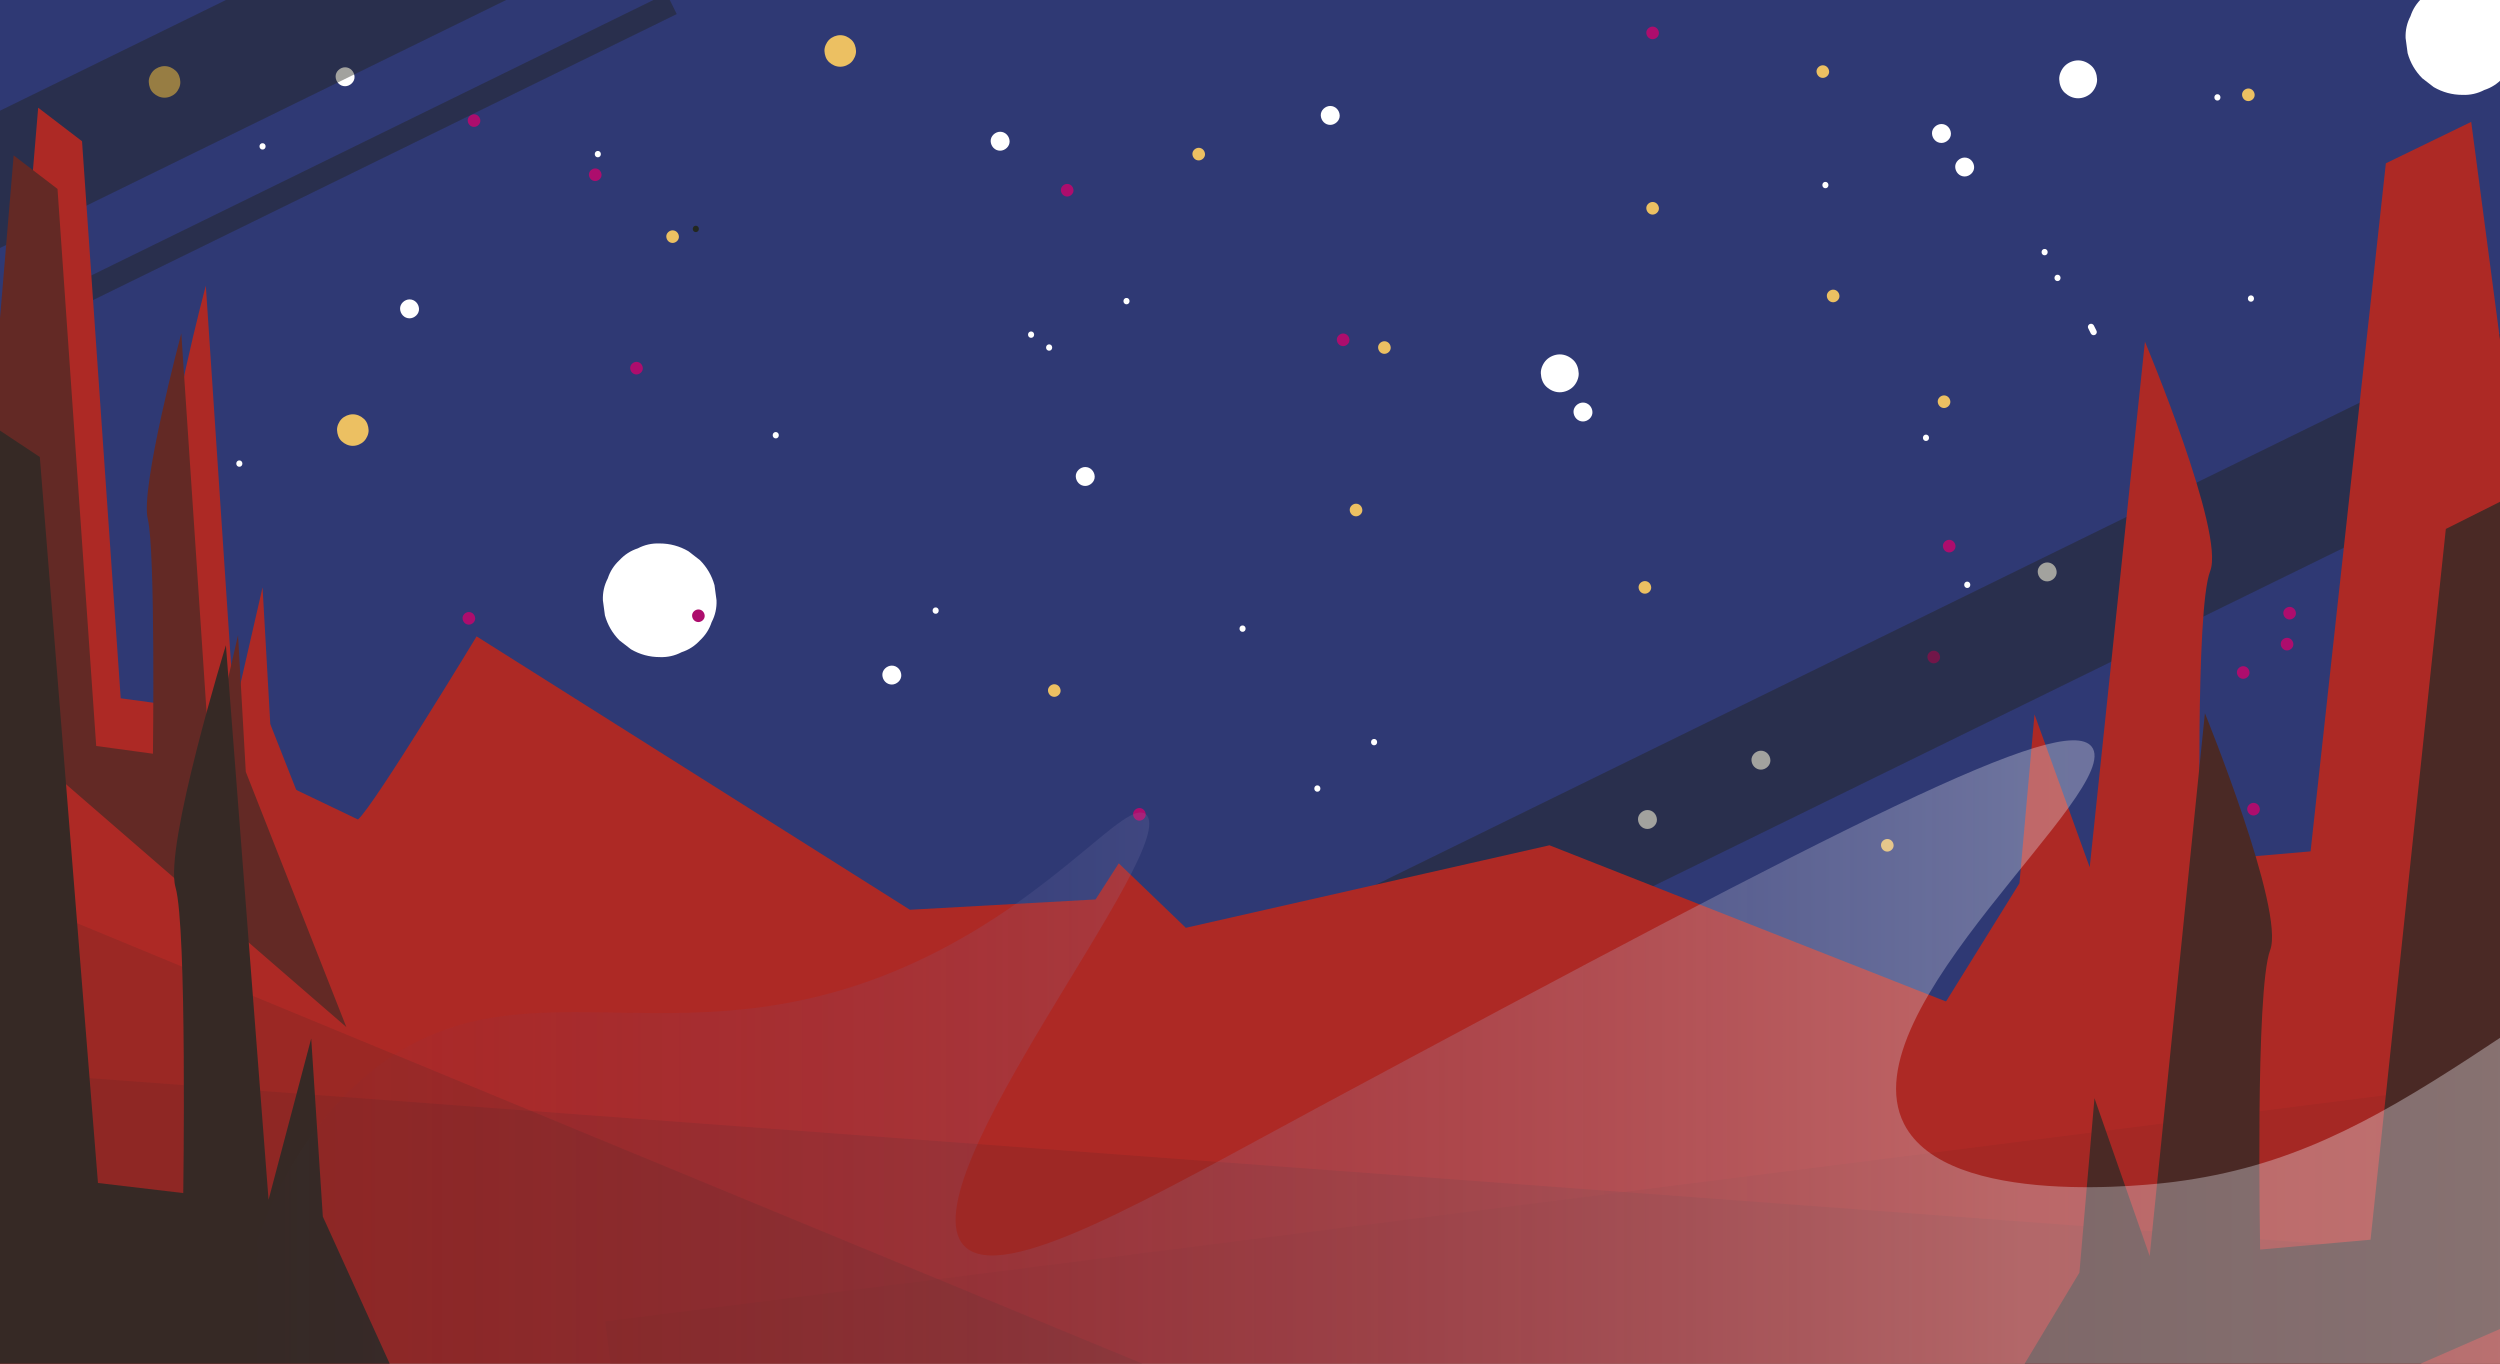 <?xml version="1.0" encoding="utf-8"?>
<!-- Generator: Adobe Illustrator 26.2.1, SVG Export Plug-In . SVG Version: 6.00 Build 0)  -->
<svg version="1.1" xmlns="http://www.w3.org/2000/svg" xmlns:xlink="http://www.w3.org/1999/xlink" x="0px" y="0px"
	 viewBox="0 0 1980 1080" style="enable-background:new 0 0 1980 1080;" xml:space="preserve">
<rect x="0" y="0" width="1980" height="1080" fill="#808080" stroke="none"/>
<style type="text/css">
	.st0{fill:#2F3974;}
	.st1{fill:#232820;}
	.st2{fill:#FFFFFF;}
	.st3{fill:#ECC062;}
	.st4{fill:#AD0D6D;}
	.st5{opacity:0.42;fill:#23231A;}
	.st6{fill:url(#SVGID_1_);stroke:#FFFFFF;stroke-width:1.024;stroke-miterlimit:10;}
	
		.st7{fill:url(#SVGID_00000115509456106249777240000011690168156464215992_);stroke:#FFFFFF;stroke-width:0.951;stroke-miterlimit:10;}
	.st8{fill:url(#SVGID_00000007402649912203843840000006378219261217863598_);}
	.st9{fill:#8D88BE;stroke:#FFFFFF;stroke-width:1.137;stroke-miterlimit:10;}
	.st10{fill:#070809;}
	
		.st11{fill:url(#SVGID_00000108989585353832759060000008707638785578188195_);stroke:url(#SVGID_00000117637135244085341340000017367186007183492486_);stroke-miterlimit:10;}
	
		.st12{fill:none;stroke:url(#SVGID_00000052067984718251452700000018056390740786836379_);stroke-width:7.392;stroke-miterlimit:10;}
	
		.st13{fill:url(#SVGID_00000125599485549042797480000014672530121316000938_);stroke:url(#SVGID_00000027590884472823799740000007112250994496465070_);stroke-miterlimit:10;}
	.st14{fill:#E4A73C;}
	.st15{fill:#C83C3D;}
	.st16{opacity:0.69;fill:#C83C3D;}
	.st17{opacity:0.6;fill:#C83C3D;}
	.st18{fill:#8DADAE;stroke:#FFFFFF;stroke-width:0.75;stroke-miterlimit:10;}
	.st19{fill:#5291A0;stroke:#FFFFFF;stroke-width:0.586;stroke-miterlimit:10;}
	.st20{fill:#8DADAE;stroke:#FFFFFF;stroke-width:0.586;stroke-miterlimit:10;}
	.st21{fill:none;stroke:#8D88BE;stroke-width:1.137;stroke-miterlimit:10;}
	.st22{fill:none;stroke:#4F88BF;stroke-width:2;stroke-miterlimit:10;}
	.st23{opacity:0.68;fill:none;stroke:#4F88BF;stroke-width:2;stroke-miterlimit:10;}
	.st24{opacity:0.36;fill:#7A6AAA;}
	.st25{opacity:0.61;fill:#4F6AAB;}
	.st26{opacity:0.36;fill:url(#SVGID_00000084527113956784368780000000304371115347682995_);}
	.st27{fill:url(#SVGID_00000048490238400519613890000012991193311810645418_);}
	.st28{fill:url(#SVGID_00000166661948746163651060000010561384085834469776_);}
	.st29{opacity:0.31;fill:#80217E;}
	.st30{fill:#AD2925;}
	.st31{fill:#B7181C;}
	.st32{opacity:0.41;fill:#8A2925;}
	.st33{opacity:0.24;fill:#8A2925;}
	.st34{opacity:0.24;fill:#612824;}
	.st35{fill:#632925;}
	.st36{fill:#362925;}
	.st37{fill:#4A2925;}
	.st38{fill:url(#SVGID_00000061461926130467127590000002812647046393635990_);}
</style>
<g id="Capa_3">
	<rect x="-116.83" y="-71.98" class="st0" width="2320.34" height="896.68"/>
	<g>
		<g>
			<path class="st1" d="M551.09,183.8c3.22,0,3.22-5,0-5C547.87,178.8,547.86,183.8,551.09,183.8L551.09,183.8z"/>
		</g>
	</g>
	<g>
		<g>
			<path class="st2" d="M1445.72,149.07c3.22,0,3.22-5,0-5C1442.51,144.07,1442.5,149.07,1445.72,149.07L1445.72,149.07z"/>
		</g>
	</g>
	<g>
		<g>
			<path class="st2" d="M1525.38,349.24c3.22,0,3.22-5,0-5C1522.17,344.24,1522.16,349.24,1525.38,349.24L1525.38,349.24z"/>
		</g>
	</g>
	<g>
		<g>
			<path class="st2" d="M984.11,500.39c3.22,0,3.22-5,0-5C980.89,495.39,980.88,500.39,984.11,500.39L984.11,500.39z"/>
		</g>
	</g>
	<g>
		<g>
			<path class="st2" d="M816.62,267.54c3.22,0,3.22-5,0-5C813.4,262.54,813.4,267.54,816.62,267.54L816.62,267.54z"/>
		</g>
	</g>
	<g>
		<g>
			<path class="st2" d="M614.41,347.2c3.22,0,3.22-5,0-5C611.19,342.2,611.18,347.2,614.41,347.2L614.41,347.2z"/>
		</g>
	</g>
	<g>
		<g>
			<path class="st2" d="M473.47,124.56c3.22,0,3.22-5,0-5C470.25,119.56,470.25,124.56,473.47,124.56L473.47,124.56z"/>
		</g>
	</g>
	<g>
		<g>
			<path class="st2" d="M189.55,369.67c3.22,0,3.22-5,0-5C186.34,364.67,186.33,369.67,189.55,369.67L189.55,369.67z"/>
		</g>
	</g>
	<g>
		<g>
			<path class="st2" d="M207.94,118.43c3.22,0,3.22-5,0-5C204.72,113.43,204.71,118.43,207.94,118.43L207.94,118.43z"/>
		</g>
	</g>
	<g>
		<g>
			<path class="st2" d="M741.04,486.09c3.22,0,3.22-5,0-5C737.83,481.09,737.82,486.09,741.04,486.09L741.04,486.09z"/>
		</g>
	</g>
	<g>
		<g>
			<path class="st2" d="M892.19,240.99c3.22,0,3.22-5,0-5C888.98,235.99,888.97,240.99,892.19,240.99L892.19,240.99z"/>
		</g>
	</g>
	<g>
		<g>
			<path class="st2" d="M830.92,277.75c3.22,0,3.22-5,0-5C827.7,272.75,827.69,277.75,830.92,277.75L830.92,277.75z"/>
		</g>
	</g>
	<g>
		<g>
			<path class="st2" d="M1088.28,590.26c3.22,0,3.22-5,0-5C1085.06,585.26,1085.06,590.26,1088.28,590.26L1088.28,590.26z"/>
		</g>
	</g>
	<g>
		<g>
			<path class="st2" d="M1043.34,627.03c3.22,0,3.22-5,0-5C1040.12,622.03,1040.12,627.03,1043.34,627.03L1043.34,627.03z"/>
		</g>
	</g>
	<g>
		<g>
			<path class="st2" d="M1619.34,202.18c3.22,0,3.22-5,0-5C1616.12,197.18,1616.12,202.18,1619.34,202.18L1619.34,202.18z"/>
		</g>
	</g>
	<g>
		<g>
			<path class="st2" d="M1660.31,261.74c-0.68-1.36-1.36-2.72-2.04-4.09c-0.27-0.54-0.93-0.99-1.49-1.15
				c-0.6-0.16-1.4-0.09-1.93,0.25c-0.53,0.34-1,0.86-1.15,1.49c-0.03,0.22-0.06,0.44-0.09,0.66c0,0.45,0.12,0.87,0.34,1.26
				c0.68,1.36,1.36,2.72,2.04,4.09c0.27,0.54,0.93,0.99,1.49,1.15c0.6,0.16,1.4,0.09,1.93-0.25c0.53-0.34,1-0.86,1.15-1.49
				c0.03-0.22,0.06-0.44,0.09-0.66C1660.65,262.55,1660.53,262.13,1660.31,261.74L1660.31,261.74z"/>
		</g>
	</g>
	<g>
		<g>
			<path class="st2" d="M1629.55,222.6c3.22,0,3.22-5,0-5C1626.34,217.6,1626.33,222.6,1629.55,222.6L1629.55,222.6z"/>
		</g>
	</g>
	<g>
		<g>
			<path class="st2" d="M1756.19,79.63c3.22,0,3.22-5,0-5C1752.98,74.63,1752.97,79.63,1756.19,79.63L1756.19,79.63z"/>
		</g>
	</g>
	<g>
		<g>
			<path class="st2" d="M1782.75,238.95c3.22,0,3.22-5,0-5C1779.53,233.95,1779.52,238.95,1782.75,238.95L1782.75,238.95z"/>
		</g>
	</g>
	<g>
		<g>
			<path class="st2" d="M1558.06,465.67c3.22,0,3.22-5,0-5C1554.85,460.67,1554.84,465.67,1558.06,465.67L1558.06,465.67z"/>
		</g>
	</g>
	<g>
		<g>
			<path class="st2" d="M273.3,68.29c3.92,0,7.68-3.45,7.5-7.5c-0.18-4.06-3.3-7.5-7.5-7.5c-3.92,0-7.68,3.45-7.5,7.5
				C265.98,64.85,269.09,68.29,273.3,68.29L273.3,68.29z"/>
		</g>
	</g>
	<g>
		<g>
			<path class="st2" d="M324.36,252.12c3.92,0,7.68-3.45,7.5-7.5c-0.18-4.06-3.3-7.5-7.5-7.5c-3.92,0-7.68,3.45-7.5,7.5
				C317.04,248.68,320.16,252.12,324.36,252.12L324.36,252.12z"/>
		</g>
	</g>
	<g>
		<g>
			<path class="st2" d="M792.11,119.35c3.92,0,7.68-3.45,7.5-7.5c-0.18-4.06-3.3-7.5-7.5-7.5c-3.92,0-7.68,3.45-7.5,7.5
				C784.79,115.91,787.9,119.35,792.11,119.35L792.11,119.35z"/>
		</g>
	</g>
	<g>
		<g>
			<path class="st2" d="M859.51,384.88c3.92,0,7.68-3.45,7.5-7.5c-0.18-4.06-3.3-7.5-7.5-7.5c-3.92,0-7.68,3.45-7.5,7.5
				C852.19,381.44,855.31,384.88,859.51,384.88L859.51,384.88z"/>
		</g>
	</g>
	<g>
		<g>
			<path class="st2" d="M706.32,542.16c3.92,0,7.68-3.45,7.5-7.5c-0.18-4.06-3.3-7.5-7.5-7.5c-3.92,0-7.68,3.45-7.5,7.5
				C699,538.72,702.12,542.16,706.32,542.16L706.32,542.16z"/>
		</g>
	</g>
	<g>
		<g>
			<path class="st2" d="M1053.55,98.92c3.92,0,7.68-3.45,7.5-7.5c-0.18-4.06-3.3-7.5-7.5-7.5c-3.92,0-7.68,3.45-7.5,7.5
				C1046.24,95.49,1049.35,98.92,1053.55,98.92L1053.55,98.92z"/>
		</g>
	</g>
	<g>
		<g>
			<path class="st2" d="M1394.66,609.56c3.92,0,7.68-3.45,7.5-7.5c-0.18-4.06-3.3-7.5-7.5-7.5c-3.92,0-7.68,3.45-7.5,7.5
				C1387.34,606.13,1390.46,609.56,1394.66,609.56L1394.66,609.56z"/>
		</g>
	</g>
	<g>
		<g>
			<path class="st2" d="M1304.79,656.54c3.92,0,7.68-3.45,7.5-7.5c-0.18-4.06-3.3-7.5-7.5-7.5c-3.92,0-7.68,3.45-7.5,7.5
				C1297.47,653.1,1300.58,656.54,1304.79,656.54L1304.79,656.54z"/>
		</g>
	</g>
	<g>
		<g>
			<path class="st2" d="M1537.64,113.22c3.92,0,7.68-3.45,7.5-7.5c-0.18-4.06-3.3-7.5-7.5-7.5c-3.92,0-7.68,3.45-7.5,7.5
				C1530.32,109.79,1533.43,113.22,1537.64,113.22L1537.64,113.22z"/>
		</g>
	</g>
	<g>
		<g>
			<path class="st2" d="M1556.02,139.78c3.92,0,7.68-3.45,7.5-7.5c-0.18-4.06-3.3-7.5-7.5-7.5c-3.92,0-7.68,3.45-7.5,7.5
				C1548.7,136.34,1551.82,139.78,1556.02,139.78L1556.02,139.78z"/>
		</g>
	</g>
	<g>
		<g>
			<path class="st2" d="M1621.38,460.46c3.92,0,7.68-3.45,7.5-7.5c-0.18-4.06-3.3-7.5-7.5-7.5c-3.92,0-7.68,3.45-7.5,7.5
				C1614.07,457.02,1617.18,460.46,1621.38,460.46L1621.38,460.46z"/>
		</g>
	</g>
	<g>
		<g>
			<path class="st2" d="M1253.72,333.82c3.92,0,7.68-3.45,7.5-7.5c-0.18-4.06-3.3-7.5-7.5-7.5c-3.92,0-7.68,3.45-7.5,7.5
				C1246.41,330.38,1249.52,333.82,1253.72,333.82L1253.72,333.82z"/>
		</g>
	</g>
	<g>
		<g>
			<path class="st2" d="M1235.34,310.68c3.85,0,7.89-1.67,10.61-4.39c2.6-2.6,4.56-6.87,4.39-10.61c-0.17-3.88-1.45-7.9-4.39-10.61
				c-2.93-2.69-6.54-4.39-10.61-4.39c-3.85,0-7.89,1.67-10.61,4.39c-2.6,2.6-4.56,6.87-4.39,10.61c0.17,3.88,1.45,7.9,4.39,10.61
				C1227.67,308.98,1231.28,310.68,1235.34,310.68L1235.34,310.68z"/>
		</g>
	</g>
	<g>
		<g>
			<path class="st2" d="M1645.89,77.83c3.85,0,7.89-1.67,10.61-4.39c2.6-2.6,4.56-6.87,4.39-10.61c-0.17-3.88-1.45-7.9-4.39-10.61
				c-2.93-2.69-6.54-4.39-10.61-4.39c-3.85,0-7.89,1.67-10.61,4.39c-2.6,2.6-4.56,6.87-4.39,10.61c0.17,3.88,1.45,7.9,4.39,10.61
				C1638.22,76.13,1641.83,77.83,1645.89,77.83L1645.89,77.83z"/>
		</g>
	</g>
	<g>
		<g>
			<path class="st2" d="M1950.24,75.15c6.2,0.23,11.97-1.06,17.34-3.88c5.58-1.81,10.41-4.92,14.48-9.3
				c4.39-4.08,7.49-8.9,9.3-14.48c2.82-5.36,4.11-11.14,3.88-17.34c-0.54-3.99-1.07-7.98-1.61-11.96c-2.14-7.62-6-14.24-11.57-19.86
				c-3.04-2.35-6.07-4.69-9.11-7.04c-7.02-4.07-14.59-6.12-22.71-6.14c-6.2-0.23-11.97,1.06-17.34,3.88
				c-5.58,1.81-10.41,4.92-14.48,9.3c-4.39,4.08-7.49,8.9-9.3,14.48c-2.82,5.36-4.11,11.14-3.88,17.34
				c0.54,3.99,1.07,7.98,1.61,11.96c2.14,7.62,6,14.24,11.57,19.86c3.04,2.35,6.07,4.69,9.11,7.04
				C1934.54,73.07,1942.11,75.12,1950.24,75.15L1950.24,75.15z"/>
		</g>
	</g>
	<g>
		<g>
			<path class="st2" d="M522.49,520.42c6.2,0.23,11.97-1.06,17.34-3.88c5.58-1.81,10.41-4.92,14.48-9.3
				c4.39-4.08,7.49-8.9,9.3-14.48c2.82-5.36,4.11-11.14,3.88-17.34c-0.54-3.99-1.07-7.98-1.61-11.96c-2.14-7.62-6-14.24-11.57-19.86
				c-3.04-2.35-6.07-4.69-9.11-7.04c-7.02-4.07-14.59-6.12-22.71-6.14c-6.2-0.23-11.97,1.06-17.34,3.88
				c-5.58,1.81-10.41,4.92-14.48,9.3c-4.39,4.08-7.49,8.9-9.3,14.48c-2.82,5.36-4.11,11.14-3.88,17.34
				c0.54,3.99,1.07,7.98,1.61,11.96c2.14,7.62,6,14.24,11.57,19.86c3.04,2.35,6.07,4.69,9.11,7.04
				C506.8,518.35,514.37,520.4,522.49,520.42L522.49,520.42z"/>
		</g>
	</g>
	<g>
		<g>
			<path class="st3" d="M130.32,77.37c3.21,0,6.57-1.39,8.84-3.66c2.17-2.17,3.8-5.73,3.66-8.84c-0.14-3.23-1.21-6.59-3.66-8.84
				c-2.45-2.25-5.45-3.66-8.84-3.66c-3.21,0-6.57,1.39-8.84,3.66c-2.17,2.17-3.8,5.73-3.66,8.84c0.14,3.23,1.21,6.59,3.66,8.84
				C123.93,75.95,126.93,77.37,130.32,77.37L130.32,77.37z"/>
		</g>
	</g>
	<g>
		<g>
			<path class="st3" d="M279.43,353.12c3.21,0,6.57-1.39,8.84-3.66c2.17-2.17,3.8-5.73,3.66-8.84c-0.14-3.23-1.21-6.59-3.66-8.84
				c-2.45-2.25-5.45-3.66-8.84-3.66c-3.21,0-6.57,1.39-8.84,3.66c-2.17,2.17-3.8,5.73-3.66,8.84c0.14,3.23,1.21,6.59,3.66,8.84
				C273.03,351.7,276.04,353.12,279.43,353.12L279.43,353.12z"/>
		</g>
	</g>
	<g>
		<g>
			<path class="st3" d="M665.47,52.86c3.21,0,6.57-1.39,8.84-3.66c2.17-2.17,3.8-5.73,3.66-8.84c-0.14-3.23-1.21-6.59-3.66-8.84
				c-2.45-2.25-5.45-3.66-8.84-3.66c-3.21,0-6.57,1.39-8.84,3.66c-2.17,2.17-3.8,5.73-3.66,8.84c0.14,3.23,1.21,6.59,3.66,8.84
				C659.08,51.44,662.08,52.86,665.47,52.86L665.47,52.86z"/>
		</g>
	</g>
	<g>
		<g>
			<path class="st3" d="M532.7,192.42c2.62,0,5.12-2.3,5-5c-0.12-2.71-2.2-5-5-5c-2.62,0-5.12,2.3-5,5
				C527.82,190.13,529.9,192.42,532.7,192.42L532.7,192.42z"/>
		</g>
	</g>
	<g>
		<g>
			<path class="st3" d="M949.38,127.06c2.62,0,5.12-2.3,5-5c-0.12-2.71-2.2-5-5-5c-2.62,0-5.12,2.3-5,5
				C944.51,124.77,946.58,127.06,949.38,127.06L949.38,127.06z"/>
		</g>
	</g>
	<g>
		<g>
			<path class="st3" d="M1073.98,408.93c2.62,0,5.12-2.3,5-5c-0.12-2.71-2.2-5-5-5c-2.62,0-5.12,2.3-5,5
				C1069.1,406.64,1071.18,408.93,1073.98,408.93L1073.98,408.93z"/>
		</g>
	</g>
	<g>
		<g>
			<path class="st3" d="M835,551.91c2.62,0,5.12-2.3,5-5c-0.12-2.71-2.2-5-5-5c-2.62,0-5.12,2.3-5,5
				C830.12,549.62,832.2,551.91,835,551.91L835,551.91z"/>
		</g>
	</g>
	<g>
		<g>
			<path class="st3" d="M1096.45,280.25c2.62,0,5.12-2.3,5-5c-0.12-2.71-2.2-5-5-5c-2.62,0-5.12,2.3-5,5
				C1091.57,277.96,1093.64,280.25,1096.45,280.25L1096.45,280.25z"/>
		</g>
	</g>
	<g>
		<g>
			<path class="st3" d="M1302.75,470.21c2.62,0,5.12-2.3,5-5c-0.12-2.71-2.2-5-5-5c-2.62,0-5.12,2.3-5,5
				C1297.87,467.92,1299.94,470.21,1302.75,470.21L1302.75,470.21z"/>
		</g>
	</g>
	<g>
		<g>
			<path class="st3" d="M1308.87,169.96c2.62,0,5.12-2.3,5-5c-0.12-2.71-2.2-5-5-5c-2.62,0-5.12,2.3-5,5
				C1303.99,167.66,1306.07,169.96,1308.87,169.96L1308.87,169.96z"/>
		</g>
	</g>
	<g>
		<g>
			<path class="st3" d="M1451.85,239.4c2.62,0,5.12-2.3,5-5c-0.12-2.71-2.2-5-5-5c-2.62,0-5.12,2.3-5,5
				C1446.97,237.11,1449.05,239.4,1451.85,239.4L1451.85,239.4z"/>
		</g>
	</g>
	<g>
		<g>
			<path class="st3" d="M1494.75,674.47c2.62,0,5.12-2.3,5-5c-0.12-2.71-2.2-5-5-5c-2.62,0-5.12,2.3-5,5
				C1489.87,672.18,1491.94,674.47,1494.75,674.47L1494.75,674.47z"/>
		</g>
	</g>
	<g>
		<g>
			<path class="st3" d="M1539.68,323.15c2.62,0,5.12-2.3,5-5c-0.12-2.71-2.2-5-5-5c-2.62,0-5.12,2.3-5,5
				C1534.8,320.86,1536.88,323.15,1539.68,323.15L1539.68,323.15z"/>
		</g>
	</g>
	<g>
		<g>
			<path class="st3" d="M1443.68,61.7c2.62,0,5.12-2.3,5-5c-0.12-2.71-2.2-5-5-5c-2.62,0-5.12,2.3-5,5
				C1438.8,59.41,1440.88,61.7,1443.68,61.7L1443.68,61.7z"/>
		</g>
	</g>
	<g>
		<g>
			<path class="st3" d="M1780.7,80.08c2.62,0,5.12-2.3,5-5c-0.12-2.71-2.2-5-5-5c-2.62,0-5.12,2.3-5,5
				C1775.82,77.79,1777.9,80.08,1780.7,80.08L1780.7,80.08z"/>
		</g>
	</g>
	<g>
		<g>
			<path class="st4" d="M471.43,143.4c2.62,0,5.12-2.3,5-5c-0.12-2.71-2.2-5-5-5c-2.62,0-5.12,2.3-5,5
				C466.55,141.11,468.62,143.4,471.43,143.4L471.43,143.4z"/>
		</g>
	</g>
	<g>
		<g>
			<path class="st4" d="M504.11,296.59c2.62,0,5.12-2.3,5-5c-0.12-2.71-2.2-5-5-5c-2.62,0-5.12,2.3-5,5
				C499.23,294.3,501.3,296.59,504.11,296.59L504.11,296.59z"/>
		</g>
	</g>
	<g>
		<g>
			<path class="st4" d="M371.34,494.72c2.62,0,5.12-2.3,5-5c-0.12-2.71-2.2-5-5-5c-2.62,0-5.12,2.3-5,5
				C366.46,492.43,368.54,494.72,371.34,494.72L371.34,494.72z"/>
		</g>
	</g>
	<g>
		<g>
			<path class="st4" d="M375.43,100.51c2.62,0,5.12-2.3,5-5c-0.12-2.71-2.2-5-5-5c-2.62,0-5.12,2.3-5,5
				C370.55,98.22,372.62,100.51,375.43,100.51L375.43,100.51z"/>
		</g>
	</g>
	<g>
		<g>
			<path class="st4" d="M845.21,155.66c2.62,0,5.12-2.3,5-5c-0.12-2.71-2.2-5-5-5c-2.62,0-5.12,2.3-5,5
				C840.34,153.37,842.41,155.66,845.21,155.66L845.21,155.66z"/>
		</g>
	</g>
	<g>
		<g>
			<path class="st4" d="M902.41,649.96c2.62,0,5.12-2.3,5-5c-0.12-2.71-2.2-5-5-5c-2.62,0-5.12,2.3-5,5
				C897.53,647.66,899.6,649.96,902.41,649.96L902.41,649.96z"/>
		</g>
	</g>
	<g>
		<g>
			<path class="st4" d="M1063.77,274.13c2.62,0,5.12-2.3,5-5c-0.12-2.71-2.2-5-5-5c-2.62,0-5.12,2.3-5,5
				C1058.89,271.84,1060.96,274.13,1063.77,274.13L1063.77,274.13z"/>
		</g>
	</g>
	<g>
		<g>
			<path class="st4" d="M1308.87,31.06c2.62,0,5.12-2.3,5-5c-0.12-2.71-2.2-5-5-5c-2.62,0-5.12,2.3-5,5
				C1303.99,28.77,1306.07,31.06,1308.87,31.06L1308.87,31.06z"/>
		</g>
	</g>
	<g>
		<g>
			<path class="st4" d="M1543.77,437.53c2.62,0,5.12-2.3,5-5c-0.12-2.71-2.2-5-5-5c-2.62,0-5.12,2.3-5,5
				C1538.89,435.24,1540.96,437.53,1543.77,437.53L1543.77,437.53z"/>
		</g>
	</g>
	<g>
		<g>
			<path class="st4" d="M1531.51,525.36c2.62,0,5.12-2.3,5-5c-0.12-2.71-2.2-5-5-5c-2.62,0-5.12,2.3-5,5
				C1526.63,523.07,1528.71,525.36,1531.51,525.36L1531.51,525.36z"/>
		</g>
	</g>
	<g>
		<g>
			<path class="st4" d="M1811.34,515.15c2.62,0,5.12-2.3,5-5c-0.12-2.71-2.2-5-5-5c-2.62,0-5.12,2.3-5,5
				C1806.46,512.86,1808.54,515.15,1811.34,515.15L1811.34,515.15z"/>
		</g>
	</g>
	<g>
		<g>
			<path class="st4" d="M1784.79,645.87c2.62,0,5.12-2.3,5-5c-0.12-2.71-2.2-5-5-5c-2.62,0-5.12,2.3-5,5
				C1779.91,643.58,1781.99,645.87,1784.79,645.87L1784.79,645.87z"/>
		</g>
	</g>
	<g>
		<g>
			<path class="st4" d="M1813.38,490.64c2.62,0,5.12-2.3,5-5c-0.12-2.71-2.2-5-5-5c-2.62,0-5.12,2.3-5,5
				C1808.51,488.35,1810.58,490.64,1813.38,490.64L1813.38,490.64z"/>
		</g>
	</g>
	<g>
		<g>
			<path class="st4" d="M1776.62,537.62c2.62,0,5.12-2.3,5-5c-0.12-2.71-2.2-5-5-5c-2.62,0-5.12,2.3-5,5
				C1771.74,535.32,1773.81,537.62,1776.62,537.62L1776.62,537.62z"/>
		</g>
	</g>
	<g>
		<g>
			<path class="st4" d="M553.13,492.68c2.62,0,5.12-2.3,5-5c-0.12-2.71-2.2-5-5-5c-2.62,0-5.12,2.3-5,5
				C548.25,490.39,550.33,492.68,553.13,492.68L553.13,492.68z"/>
		</g>
	</g>
	
		<rect x="588.78" y="383.39" transform="matrix(0.898 -0.44 0.44 0.898 -11.815 813.471)" class="st5" width="2320.34" height="97.66"/>
	
		<rect x="-143.98" y="6.82" transform="matrix(0.898 -0.44 0.44 0.898 -6.501 83.254)" class="st5" width="640.66" height="97.66"/>
	
		<rect x="-76.01" y="134.91" transform="matrix(0.898 -0.44 0.44 0.898 -38.428 122.163)" class="st5" width="640.66" height="18.14"/>
</g>
<g id="Capa_1">
	<linearGradient id="SVGID_1_" gradientUnits="userSpaceOnUse" x1="-1814.446" y1="92.956" x2="-1814.446" y2="-167.47">
		<stop  offset="0" style="stop-color:#FFFFFF"/>
		<stop  offset="0.148" style="stop-color:#E7E6F0"/>
		<stop  offset="0.465" style="stop-color:#A8A5C9"/>
		<stop  offset="0.92" style="stop-color:#443E8B"/>
		<stop  offset="1" style="stop-color:#322B80"/>
	</linearGradient>
	<polygon class="st6" points="-2838.53,-162.82 -2493.99,89.86 -1092.03,92.96 -790.36,-167.47 	"/>
	
		<linearGradient id="SVGID_00000132802579725434069500000002346153893570876337_" gradientUnits="userSpaceOnUse" x1="-1797.595" y1="708.786" x2="-1797.595" y2="946.232">
		<stop  offset="0" style="stop-color:#E7B142;stop-opacity:0.4"/>
		<stop  offset="0.184" style="stop-color:#DE9D4A;stop-opacity:0.511"/>
		<stop  offset="0.576" style="stop-color:#CA6854;stop-opacity:0.747"/>
		<stop  offset="0.996" style="stop-color:#B71351"/>
	</linearGradient>
	
		<path style="fill:url(#SVGID_00000132802579725434069500000002346153893570876337_);stroke:#FFFFFF;stroke-width:0.951;stroke-miterlimit:10;" d="
		M-2821.68,941.64c125.39-76.69,250.78-153.39,376.17-230.08l1352.68-2.77c106.44,79.15,212.88,158.3,319.32,237.45
		C-1456.23,944.7-2138.96,943.17-2821.68,941.64z"/>
	
		<linearGradient id="SVGID_00000114040528905581275050000003244272490670284198_" gradientUnits="userSpaceOnUse" x1="-2844.658" y1="370.233" x2="-2431.041" y2="370.233">
		<stop  offset="0" style="stop-color:#322B80"/>
		<stop  offset="0.432" style="stop-color:#2F2A71;stop-opacity:0.74"/>
		<stop  offset="0.996" style="stop-color:#2C285B;stop-opacity:0.4"/>
	</linearGradient>
	<path style="fill:url(#SVGID_00000114040528905581275050000003244272490670284198_);" d="M-2843.07-218.02
		c133.7,101.74,267.4,203.48,401.1,305.22c3.64,211.57,7.28,423.14,10.93,634.71l-413.62,236.59
		c2.65-380.94,5.3-761.87,7.95-1142.81"/>
	<rect x="-2453.82" y="70.49" class="st9" width="1375.46" height="650.91"/>
	<ellipse class="st10" cx="-2620.23" cy="395.51" rx="75.83" ry="239.74"/>
	
		<linearGradient id="SVGID_00000000938871354559589770000015384538783651143065_" gradientUnits="userSpaceOnUse" x1="-2093.504" y1="441.722" x2="-1447.089" y2="441.722">
		<stop  offset="5.327789e-09" style="stop-color:#322B80"/>
		<stop  offset="1" style="stop-color:#80217E"/>
	</linearGradient>
	
		<linearGradient id="SVGID_00000141446564637199781120000003453014965843476365_" gradientUnits="userSpaceOnUse" x1="-2094.081" y1="441.722" x2="-1446.512" y2="441.722">
		<stop  offset="5.327789e-09" style="stop-color:#322B80"/>
		<stop  offset="1" style="stop-color:#80217E;stop-opacity:0.4"/>
	</linearGradient>
	
		<polygon style="fill:url(#SVGID_00000000938871354559589770000015384538783651143065_);stroke:url(#SVGID_00000141446564637199781120000003453014965843476365_);stroke-miterlimit:10;" points="
		-1609.45,722.06 -1932.65,721.19 -2093.5,440.85 -1931.15,161.38 -1607.94,162.25 -1447.09,442.59 	"/>
	
		<linearGradient id="SVGID_00000137810382283680724950000002071315536441055650_" gradientUnits="userSpaceOnUse" x1="-2116.189" y1="428.212" x2="-1425.06" y2="428.212">
		<stop  offset="5.327789e-09" style="stop-color:#322B80"/>
		<stop  offset="1" style="stop-color:#80217E;stop-opacity:0.4"/>
	</linearGradient>
	
		<polygon style="fill:none;stroke:url(#SVGID_00000137810382283680724950000002071315536441055650_);stroke-width:7.392;stroke-miterlimit:10;" points="
		-1600.77,724.24 -1942.07,723.32 -2111.92,427.29 -1940.48,132.18 -1599.18,133.1 -1429.33,429.13 	"/>
	
		<linearGradient id="SVGID_00000159428373025044421220000009112881322944454276_" gradientUnits="userSpaceOnUse" x1="-1089.084" y1="365.839" x2="-660.148" y2="365.839">
		<stop  offset="5.327789e-09" style="stop-color:#322B80"/>
		<stop  offset="1" style="stop-color:#80217E"/>
	</linearGradient>
	
		<linearGradient id="SVGID_00000152256647378180193920000003558822118231586979_" gradientUnits="userSpaceOnUse" x1="-1089.585" y1="366.154" x2="-659.641" y2="366.154">
		<stop  offset="5.327789e-09" style="stop-color:#322B80"/>
		<stop  offset="1" style="stop-color:#80217E;stop-opacity:0.4"/>
	</linearGradient>
	
		<path style="fill:url(#SVGID_00000159428373025044421220000009112881322944454276_);stroke:url(#SVGID_00000152256647378180193920000003558822118231586979_);stroke-miterlimit:10;" d="
		M-669.64-264.13c3.16,432.19,6.33,864.37,9.49,1296.56c-142.98-104.9-285.96-209.81-428.94-314.71
		c1.02-216.66,2.04-433.32,3.06-649.98c129.19-122.83,258.38-245.65,387.57-368.48"/>
	<ellipse class="st10" cx="-970.36" cy="282.15" rx="75.83" ry="239.74"/>
	<ellipse class="st10" cx="-884.57" cy="646.06" rx="42.13" ry="133.19"/>
	<g>
		<g>
			<path class="st2" d="M-2611.81,234.86c3.22,0,3.22-5,0-5C-2615.02,229.86-2615.03,234.86-2611.81,234.86L-2611.81,234.86z"/>
		</g>
	</g>
	<g>
		<g>
			<path class="st2" d="M-2558.19,400.31c3.22,0,3.22-5,0-5C-2561.41,395.31-2561.41,400.31-2558.19,400.31L-2558.19,400.31z"/>
		</g>
	</g>
	<g>
		<g>
			<path class="st2" d="M-2608.74,483.03c3.22,0,3.22-5,0-5C-2611.96,478.03-2611.97,483.03-2608.74,483.03L-2608.74,483.03z"/>
		</g>
	</g>
	<g>
		<g>
			<path class="st2" d="M-2605.68,414.09c3.22,0,3.22-5,0-5C-2608.9,409.09-2608.9,414.09-2605.68,414.09L-2605.68,414.09z"/>
		</g>
	</g>
	<g>
		<g>
			<path class="st2" d="M-995.64,121.5c3.22,0,3.22-5,0-5C-998.85,116.5-998.86,121.5-995.64,121.5L-995.64,121.5z"/>
		</g>
	</g>
	<g>
		<g>
			<path class="st2" d="M-978.79,136.82c3.22,0,3.22-5,0-5C-982,131.82-982.01,136.82-978.79,136.82L-978.79,136.82z"/>
		</g>
	</g>
	<g>
		<g>
			<path class="st2" d="M-1003.3,365.07c3.22,0,3.22-5,0-5C-1006.51,360.07-1006.52,365.07-1003.3,365.07L-1003.3,365.07z"/>
		</g>
	</g>
	<g>
		<g>
			<path class="st2" d="M-943.55,360.48c3.22,0,3.22-5,0-5C-946.77,355.48-946.77,360.48-943.55,360.48L-943.55,360.48z"/>
		</g>
	</g>
	<g>
		<g>
			<path class="st2" d="M-957.34,263.97c3.22,0,3.22-5,0-5C-960.56,258.97-960.56,263.97-957.34,263.97L-957.34,263.97z"/>
		</g>
	</g>
	<g>
		<g>
			<path class="st2" d="M-995.64,447.8c3.22,0,3.22-5,0-5C-998.85,442.8-998.86,447.8-995.64,447.8L-995.64,447.8z"/>
		</g>
	</g>
	<g>
		<g>
			<path class="st2" d="M-885.34,610.18c3.22,0,3.22-5,0-5C-888.56,605.18-888.56,610.18-885.34,610.18L-885.34,610.18z"/>
		</g>
	</g>
	<g>
		<g>
			<path class="st2" d="M-879.21,582.6c3.22,0,3.22-5,0-5C-882.43,577.6-882.43,582.6-879.21,582.6L-879.21,582.6z"/>
		</g>
	</g>
	<g>
		<g>
			<path class="st2" d="M-865.42,683.71c3.22,0,3.22-5,0-5C-868.64,678.71-868.65,683.71-865.42,683.71L-865.42,683.71z"/>
		</g>
	</g>
	<g>
		<g>
			<path class="st2" d="M-2673.89,263c0,0.51,0,1.02,0,1.53c-0.05,1.38,0.24,2.66,0.86,3.85c0.4,1.24,1.09,2.31,2.07,3.22
				c0.91,0.98,1.98,1.66,3.22,2.07c1.19,0.63,2.48,0.91,3.85,0.86c0.89-0.12,1.77-0.24,2.66-0.36c1.69-0.48,3.16-1.33,4.41-2.57
				c0.52-0.67,1.04-1.35,1.56-2.02c0.9-1.56,1.36-3.24,1.37-5.05c0-0.51,0-1.02,0-1.53c0.05-1.38-0.24-2.66-0.86-3.85
				c-0.4-1.24-1.09-2.31-2.07-3.22c-0.91-0.98-1.98-1.66-3.22-2.07c-1.19-0.63-2.48-0.91-3.85-0.86c-0.89,0.12-1.77,0.24-2.66,0.36
				c-1.69,0.48-3.16,1.33-4.41,2.57c-0.52,0.67-1.04,1.35-1.56,2.02C-2673.43,259.51-2673.89,261.19-2673.89,263L-2673.89,263z"/>
		</g>
	</g>
	<g>
		<g>
			<path class="st2" d="M-971.13,489c5.23,0,10.24-4.6,10-10c-0.24-5.42-4.39-10-10-10c-5.23,0-10.24,4.6-10,10
				C-980.88,484.42-976.73,489-971.13,489L-971.13,489z"/>
		</g>
	</g>
	<g>
		<g>
			<path class="st2" d="M-922.11,259.21c5.23,0,10.24-4.6,10-10c-0.24-5.42-4.39-10-10-10c-5.23,0-10.24,4.6-10,10
				C-931.86,254.63-927.71,259.21-922.11,259.21L-922.11,259.21z"/>
		</g>
	</g>
	<g>
		<g>
			<path class="st2" d="M-2573.51,327.42c5.13,0,10.52-2.23,14.14-5.86c1.95-1.81,3.33-3.96,4.14-6.44
				c1.25-2.38,1.83-4.95,1.72-7.71c-0.23-5.17-1.93-10.54-5.86-14.14c-3.91-3.59-8.72-5.86-14.14-5.86
				c-5.13,0-10.52,2.23-14.14,5.86c-1.95,1.81-3.33,3.96-4.14,6.44c-1.25,2.38-1.83,4.95-1.72,7.71c0.23,5.17,1.93,10.54,5.86,14.14
				C-2583.74,325.16-2578.93,327.42-2573.51,327.42L-2573.51,327.42z"/>
		</g>
	</g>
	<g>
		<g>
			<path class="st14" d="M-2653.17,238.83c2.41,0,2.42-3.75,0-3.75C-2655.58,235.08-2655.59,238.83-2653.17,238.83L-2653.17,238.83z
				"/>
		</g>
	</g>
	<g>
		<g>
			<path class="st14" d="M-2650.11,418.06c2.41,0,2.42-3.75,0-3.75C-2652.52,414.31-2652.52,418.06-2650.11,418.06L-2650.11,418.06z
				"/>
		</g>
	</g>
	<g>
		<g>
			<path class="st14" d="M-2598.02,304.7c2.41,0,2.42-3.75,0-3.75C-2600.43,300.95-2600.44,304.7-2598.02,304.7L-2598.02,304.7z"/>
		</g>
	</g>
	<g>
		<g>
			<path class="st14" d="M-2639.38,365.98c2.41,0,2.42-3.75,0-3.75C-2641.79,362.23-2641.8,365.98-2639.38,365.98L-2639.38,365.98z"
				/>
		</g>
	</g>
	<g>
		<g>
			<path class="st14" d="M-2590.36,551.34c2.41,0,2.42-3.75,0-3.75C-2592.77,547.59-2592.78,551.34-2590.36,551.34L-2590.36,551.34z
				"/>
		</g>
	</g>
	<g>
		<g>
			<path class="st14" d="M-2633.25,591.17c2.41,0,2.42-3.75,0-3.75C-2635.67,587.42-2635.67,591.17-2633.25,591.17L-2633.25,591.17z
				"/>
		</g>
	</g>
	<g>
		<g>
			<path class="st14" d="M-2631.72,529.89c2.41,0,2.42-3.75,0-3.75C-2634.14,526.14-2634.14,529.89-2631.72,529.89L-2631.72,529.89z
				"/>
		</g>
	</g>
	<g>
		<g>
			<path class="st14" d="M-1020.15,298.58c2.41,0,2.42-3.75,0-3.75C-1022.56,294.83-1022.56,298.58-1020.15,298.58L-1020.15,298.58z
				"/>
		</g>
	</g>
	<g>
		<g>
			<path class="st14" d="M-992.57,232.7c2.41,0,2.42-3.75,0-3.75C-994.99,228.95-994.99,232.7-992.57,232.7L-992.57,232.7z"/>
		</g>
	</g>
	<g>
		<g>
			<path class="st14" d="M-978.79,304.7c2.41,0,2.42-3.75,0-3.75C-981.2,300.95-981.2,304.7-978.79,304.7L-978.79,304.7z"/>
		</g>
	</g>
	<g>
		<g>
			<path class="st14" d="M-931.3,182.15c2.41,0,2.42-3.75,0-3.75C-933.71,178.4-933.71,182.15-931.3,182.15L-931.3,182.15z"/>
		</g>
	</g>
	<g>
		<g>
			<path class="st14" d="M-954.28,93.3c2.41,0,2.42-3.75,0-3.75C-956.69,89.55-956.69,93.3-954.28,93.3L-954.28,93.3z"/>
		</g>
	</g>
	<g>
		<g>
			<path class="st14" d="M-974.19,214.32c2.41,0,2.42-3.75,0-3.75C-976.6,210.57-976.61,214.32-974.19,214.32L-974.19,214.32z"/>
		</g>
	</g>
	<g>
		<g>
			<path class="st14" d="M-940.49,460.96c2.41,0,2.42-3.75,0-3.75C-942.9,457.21-942.91,460.96-940.49,460.96L-940.49,460.96z"/>
		</g>
	</g>
	<g>
		<g>
			<path class="st14" d="M-929.76,398.15c2.41,0,2.42-3.75,0-3.75C-932.18,394.4-932.18,398.15-929.76,398.15L-929.76,398.15z"/>
		</g>
	</g>
	<g>
		<g>
			<path class="st14" d="M-977.25,411.94c2.41,0,2.42-3.75,0-3.75C-979.67,408.19-979.67,411.94-977.25,411.94L-977.25,411.94z"/>
		</g>
	</g>
	<g>
		<g>
			<path class="st14" d="M-899.13,690.75c2.41,0,2.42-3.75,0-3.75C-901.54,687-901.54,690.75-899.13,690.75L-899.13,690.75z"/>
		</g>
	</g>
	<g>
		<g>
			<path class="st14" d="M-900.66,660.11c2.41,0,2.42-3.75,0-3.75C-903.07,656.36-903.08,660.11-900.66,660.11L-900.66,660.11z"/>
		</g>
	</g>
	<g>
		<g>
			<path class="st14" d="M-877.68,741.3c2.41,0,2.42-3.75,0-3.75C-880.09,737.55-880.1,741.3-877.68,741.3L-877.68,741.3z"/>
		</g>
	</g>
	<g>
		<g>
			<path class="st15" d="M-2666.96,307.83c2.62,0,5.12-2.3,5-5c-0.12-2.71-2.2-5-5-5c-2.62,0-5.12,2.3-5,5
				C-2671.83,305.54-2669.76,307.83-2666.96,307.83L-2666.96,307.83z"/>
		</g>
	</g>
	<g>
		<g>
			<path class="st15" d="M-2653.17,502.38c2.62,0,5.12-2.3,5-5c-0.12-2.71-2.2-5-5-5c-2.62,0-5.12,2.3-5,5
				C-2658.05,500.09-2655.97,502.38-2653.17,502.38L-2653.17,502.38z"/>
		</g>
	</g>
	<g>
		<g>
			<path class="st15" d="M-1004.83,214.38c2.62,0,5.12-2.3,5-5c-0.12-2.71-2.2-5-5-5c-2.62,0-5.12,2.3-5,5
				C-1009.71,212.09-1007.63,214.38-1004.83,214.38L-1004.83,214.38z"/>
		</g>
	</g>
	<g>
		<g>
			<path class="st15" d="M-911.38,340c2.62,0,5.12-2.3,5-5c-0.12-2.71-2.2-5-5-5c-2.62,0-5.12,2.3-5,5
				C-916.26,337.71-914.18,340-911.38,340L-911.38,340z"/>
		</g>
	</g>
	<g>
		<g>
			<path class="st15" d="M-903.72,629.53c2.62,0,5.12-2.3,5-5c-0.12-2.71-2.2-5-5-5c-2.62,0-5.12,2.3-5,5
				C-908.6,627.24-906.53,629.53-903.72,629.53L-903.72,629.53z"/>
		</g>
	</g>
	<g>
		<g>
			<path class="st15" d="M-865.42,655.57c2.62,0,5.12-2.3,5-5c-0.12-2.71-2.2-5-5-5c-2.62,0-5.12,2.3-5,5
				C-870.3,653.28-868.23,655.57-865.42,655.57L-865.42,655.57z"/>
		</g>
	</g>
	<rect x="-1870.36" y="161.89" class="st16" width="196.09" height="76.6"/>
	<rect x="-1782.28" y="163.42" class="st17" width="22.21" height="558.38"/>
	<rect x="-2273.76" y="267.08" class="st18" width="121.53" height="311.49"/>
	<rect x="-2418.79" y="267.08" class="st19" width="121.53" height="82.72"/>
	<rect x="-1410.79" y="408.02" class="st20" width="121.53" height="82.72"/>
	<g>
		<g>
			<path class="st2" d="M-2612.32,268.56c3.22,0,3.22-5,0-5C-2615.54,263.56-2615.54,268.56-2612.32,268.56L-2612.32,268.56z"/>
		</g>
	</g>
	<rect x="-2249.25" y="287.51" class="st2" width="71.49" height="1.53"/>
	<rect x="-2250.02" y="367.17" class="st2" width="51.32" height="1.53"/>
	<rect x="-2247.98" y="357.98" class="st2" width="71.49" height="1.53"/>
	<rect x="-2246.96" y="348.79" class="st2" width="62.04" height="3.06"/>
	<rect x="-2246.96" y="341.64" class="st2" width="71.49" height="1.53"/>
	<rect x="-2248.49" y="308.96" class="st2" width="71.49" height="1.53"/>
	<rect x="-2247.98" y="298.74" class="st2" width="71.49" height="1.53"/>
	<rect x="-3322.36" y="304.62" class="st2" width="71.49" height="1.53"/>
	<rect x="-3323.13" y="384.28" class="st2" width="51.32" height="1.53"/>
	<rect x="-3321.08" y="375.08" class="st2" width="71.49" height="1.53"/>
	<rect x="-3320.06" y="365.89" class="st2" width="62.04" height="3.06"/>
	<rect x="-3320.06" y="358.74" class="st2" width="71.49" height="1.53"/>
	<rect x="-3321.59" y="326.06" class="st2" width="71.49" height="1.53"/>
	<rect x="-3321.08" y="315.85" class="st2" width="71.49" height="1.53"/>
	<rect x="-2248.49" y="396.28" class="st2" width="71.49" height="1.53"/>
	<rect x="-2249.25" y="475.93" class="st2" width="51.32" height="1.53"/>
	<rect x="-2247.21" y="466.74" class="st2" width="71.49" height="1.53"/>
	<rect x="-2246.19" y="457.55" class="st2" width="62.04" height="3.06"/>
	<rect x="-2246.19" y="450.4" class="st2" width="71.49" height="1.53"/>
	<rect x="-2247.72" y="419.25" class="st2" width="71.74" height="20.68"/>
	<rect x="-2247.21" y="407.51" class="st2" width="71.49" height="1.53"/>
	<rect x="-1388.83" y="451.68" class="st2" width="51.32" height="1.53"/>
	<rect x="-1388.49" y="443.17" class="st2" width="71.49" height="1.53"/>
	<rect x="-1388.15" y="433.64" class="st2" width="62.04" height="3.06"/>
	<rect x="-1389.51" y="426.15" class="st2" width="71.49" height="1.53"/>
	<polyline class="st21" points="-2513.76,27.08 -2205.85,-43.38 -2201.25,-162.87 	"/>
	<polyline class="st22" points="-1513.42,-161.34 -1380.15,69.98 -1378.62,226.23 -1177.94,227.76 -1185.59,716.45 	"/>
	<polyline class="st23" points="-2650.11,-66.36 -2648.57,99.08 -2452.49,232.36 -2003.64,235.42 	"/>
	<rect x="-1806.66" y="190.23" class="st2" width="71.49" height="1.53"/>
	<rect x="-1805.89" y="211.68" class="st2" width="71.49" height="1.53"/>
	<rect x="-1805.38" y="201.47" class="st2" width="71.49" height="1.53"/>
	
		<rect x="-3112.27" y="723.89" transform="matrix(0.832 0.554 -0.554 0.832 25.827 1620.168)" class="st24" width="896.17" height="257.74"/>
	
		<rect x="-3178.36" y="754.04" transform="matrix(0.832 0.554 -0.554 0.832 31.457 1661.872)" class="st25" width="896.17" height="257.74"/>
	
		<linearGradient id="SVGID_00000111178540751342395520000018027376533870855866_" gradientUnits="userSpaceOnUse" x1="-585.927" y1="300.066" x2="-1442.994" y2="-557.001">
		<stop  offset="5.327789e-09" style="stop-color:#322B80"/>
		<stop  offset="1" style="stop-color:#80217E;stop-opacity:0.4"/>
	</linearGradient>
	<polygon style="opacity:0.36;fill:url(#SVGID_00000111178540751342395520000018027376533870855866_);" points="-696.59,410.73 
		-1634.49,-214.1 -1332.33,-667.66 -394.43,-42.83 	"/>
	
		<linearGradient id="SVGID_00000051379363301236580820000013320017112294029487_" gradientUnits="userSpaceOnUse" x1="-2302.581" y1="202.567" x2="-2732.538" y2="-227.39" gradientTransform="matrix(1.145 -0.545 0.264 0.554 363.172 -1425.615)">
		<stop  offset="5.327789e-09" style="stop-color:#322B80"/>
		<stop  offset="1" style="stop-color:#80217E;stop-opacity:0.4"/>
	</linearGradient>
	<polygon style="fill:url(#SVGID_00000051379363301236580820000013320017112294029487_);" points="-2107.92,-200.19 
		-2894.05,173.57 -2939.82,77.3 -2153.7,-296.46 	"/>
	
		<linearGradient id="SVGID_00000147919160927241723970000002936553135586988215_" gradientUnits="userSpaceOnUse" x1="-2274.782" y1="430.041" x2="-2704.74" y2="0.083" gradientTransform="matrix(1.185 -0.563 0.094 0.198 496.614 -1433.053)">
		<stop  offset="5.327789e-09" style="stop-color:#322B80"/>
		<stop  offset="1" style="stop-color:#80217E;stop-opacity:0.4"/>
	</linearGradient>
	<polygon style="fill:url(#SVGID_00000147919160927241723970000002936553135586988215_);" points="-2018.45,-163.9 -2831.64,222.73 
		-2848.01,188.29 -2034.82,-198.33 	"/>
	
		<rect x="-1474.27" y="778.55" transform="matrix(0.903 -0.429 0.429 0.903 -457.836 -365.557)" class="st29" width="870.46" height="106.6"/>
	
		<rect x="-1755.33" y="703.48" transform="matrix(0.903 -0.429 0.429 0.903 -429.675 -442.54)" class="st29" width="1119.52" height="54.93"/>
	<path class="st30" d="M-16.74,393.72l22.47-16.34L30.24,85.3l34.72,26.55L95.6,553.04l44.94,6.13c0,0,2.04-161.36-4.09-185.87
		C130.32,348.79,163,226.23,163,226.23l22.47,337.02l22.47-98.04l6.13,108.26l79.66,202.21L3.68,524.45L-16.74,393.72z"/>
	<line class="st31" x1="-214.87" y1="281.38" x2="-127.04" y2="197.64"/>
	<path class="st30" d="M2048.62,477.5l-43.73-20.18l-47.7-360.79l-67.58,32.8l-59.63,544.96l-87.46,7.57
		c0,0-3.98-199.32,7.95-229.59c11.93-30.28-51.68-181.65-51.68-181.65l-43.73,416.29l-43.73-121.1l-11.93,133.72L1444.36,949.3
		c197.9-83.74,395.8-167.49,593.7-251.23C2041.58,624.54,2045.1,551.02,2048.62,477.5z"/>
	<path class="st30" d="M283.51,649.04c12.26-10.21,93.96-145.02,93.96-145.02l343.15,216.51l147.06-8.17l18.38-28.6l53.11,51.06
		l288-65.36l337.02,132.77l453.45-120.51l28.6,249.19L-53.51,839l-59.23-318.64l106.21-10.21L283.51,649.04z"/>
	<rect x="-163.81" y="826.74" class="st30" width="2320.34" height="298.21"/>
	<rect x="1008.62" y="820.62" class="st30" width="4.09" height="0"/>
	
		<rect x="-295.55" y="913.55" transform="matrix(0.997 0.074 -0.074 0.997 81.153 -61.17)" class="st32" width="2320.34" height="298.21"/>
	
		<rect x="488.79" y="899.25" transform="matrix(0.992 -0.126 0.126 0.992 -118.915 216.046)" class="st33" width="2320.34" height="298.21"/>
	
		<rect x="-385.22" y="858.88" transform="matrix(0.924 0.382 -0.382 0.924 426.158 -47.099)" class="st34" width="1433.83" height="381.65"/>
	<path class="st35" d="M-36.15,431.51l22.47-16.34l24.51-292.09l34.72,26.55l30.64,441.19l44.94,6.13c0,0,2.04-161.36-4.09-185.87
		c-6.13-24.51,26.55-147.06,26.55-147.06l22.47,337.02L188.53,503l6.13,108.26l79.66,202.21L-15.72,562.23L-36.15,431.51z"/>
	<path class="st36" d="M-91.3,729.3l33.78-21.3l36.85-380.66l52.2,34.61l46.06,574.98l67.55,7.99c0,0,3.07-210.3-6.14-242.24
		s39.92-191.66,39.92-191.66l33.78,439.22l33.78-127.77l9.21,141.08l119.75,263.53c-208.61,36.18-385.99-40.87-435.06-165.45
		c-9.63-24.45-25.75-79.73-0.95-161.98C-70.83,842.87-81.06,786.08-91.3,729.3z"/>
	<path class="st37" d="M2096.11,778.56l-43.73-20.85l-47.7-372.67l-67.58,33.88l-59.63,562.91l-87.46,7.82
		c0,0-3.98-205.88,7.95-237.15c11.93-31.27-51.68-187.64-51.68-187.64l-43.73,430l-43.73-125.09l-11.93,138.12l-155.04,258
		c197.9-86.5,395.8-173.01,593.7-259.51C2089.07,930.44,2092.59,854.5,2096.11,778.56z"/>
	
		<linearGradient id="SVGID_00000076567101508104701930000001568276189870140037_" gradientUnits="userSpaceOnUse" x1="187.843" y1="1049.855" x2="2523.766" y2="1049.855">
		<stop  offset="0" style="stop-color:#322B80;stop-opacity:0"/>
		<stop  offset="0.604" style="stop-color:#E4E2ED;stop-opacity:0.34"/>
		<stop  offset="0.924" style="stop-color:#F6F6F6;stop-opacity:0.4"/>
	</linearGradient>
	<path style="fill:url(#SVGID_00000076567101508104701930000001568276189870140037_);" d="M303.89,841.01
		c117.2-84.11,241.99,7.82,428.94-82.72C838.72,707,892.16,632.22,907.46,644.92c29.73,24.68-191.17,291.09-144,341.62
		c29.71,31.82,149.67-39.26,281.87-110.3c422.02-226.78,589.24-312.44,611.23-284.94c27.22,34.03-194.46,208.12-148.6,298.72
		c34.29,67.74,197.55,48.14,214.47,45.96c177.75-22.94,256.49-136.9,571.4-309.45c79.24-43.42,105.26-53.19,131.74-42.89
		c111.56,43.36,137.17,405.89,29.11,600.51c-322.08,580.08-2189.36,312.74-2264.17-84.26
		C176.01,1022.88,221.31,900.27,303.89,841.01z"/>
</g>
<g id="Capa_2">
</g>
</svg>
